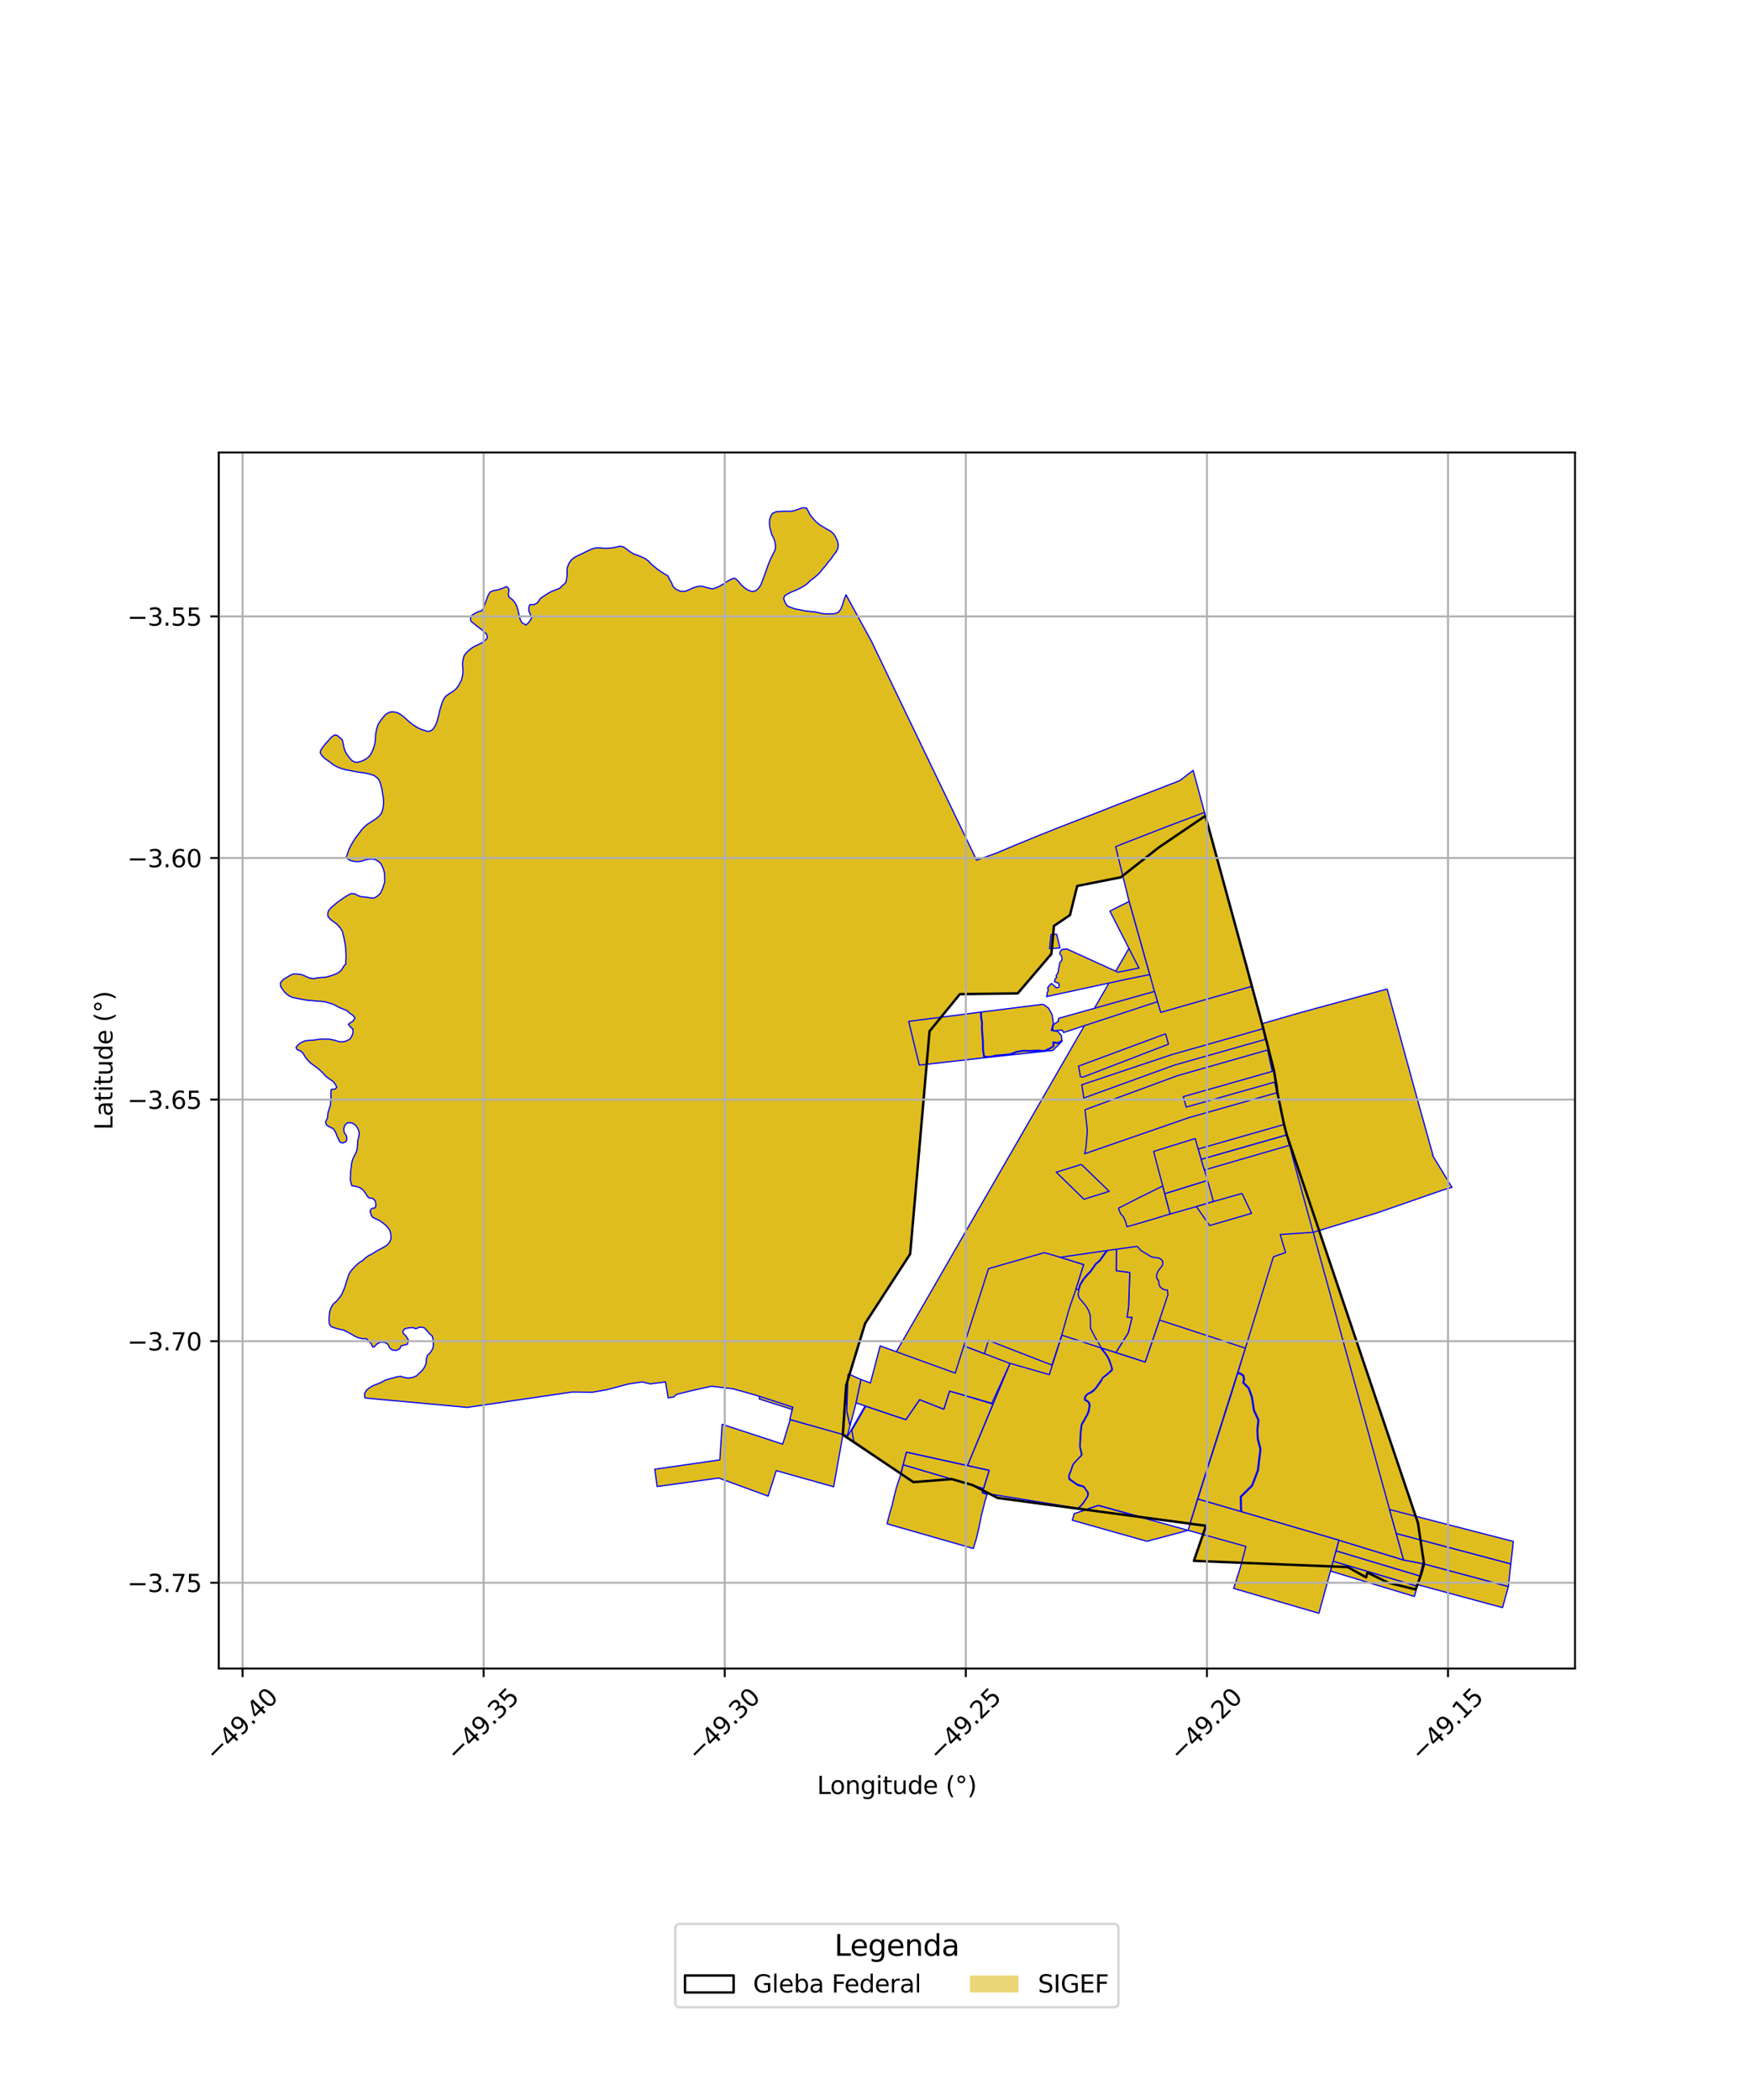 <?xml version="1.0" encoding="utf-8" standalone="no"?>
<!DOCTYPE svg PUBLIC "-//W3C//DTD SVG 1.1//EN"
  "http://www.w3.org/Graphics/SVG/1.1/DTD/svg11.dtd">
<svg xmlns:xlink="http://www.w3.org/1999/xlink" width="720pt" height="864pt" viewBox="0 0 720 864" xmlns="http://www.w3.org/2000/svg" version="1.1">
 <defs>
  <style type="text/css">*{stroke-linejoin: round; stroke-linecap: butt}</style>
 </defs>
 <g id="figure_1">
  <g id="patch_1">
   <path d="M 0 864 
L 720 864 
L 720 0 
L 0 0 
z
" style="fill: #ffffff"/>
  </g>
  <g id="axes_1">
   <g id="patch_2">
    <path d="M 90 686.487 
L 648 686.487 
L 648 186.153 
L 90 186.153 
z
" style="fill: #ffffff"/>
   </g>
   <g id="PatchCollection_1">
    <path d="M 495.94 335.646 
L 512.728 397.109 
L 519.772 423.198 
L 520.881 427.556 
L 521.969 431.885 
L 523.607 438.364 
L 524.169 440.61 
L 524.912 445.035 
L 525.242 446.882 
L 525.546 449.513 
L 528.29 462.613 
L 529.426 466.957 
L 583.396 626.628 
L 585.889 643.407 
L 584.693 647.731 
L 582.457 653.937 
L 571.145 651.171 
L 562.576 646.97 
L 562.067 648.968 
L 554.51 644.74 
L 491.197 642.173 
L 496.183 627.761 
L 410.405 616.292 
L 400.193 611.019 
L 391.573 608.549 
L 375.799 609.781 
L 348.378 591.541 
L 495.94 335.646 
" clip-path="url(#p545c17f1a3)" style="fill: #e0bd1f; stroke: #0000ff; stroke-width: 0.5"/>
    <path d="M 436.898 549.337 
L 452.817 554.527 
L 453.869 555.892 
L 454.559 556.722 
L 455.798 558.552 
L 456.482 560.176 
L 456.964 561.584 
L 457.313 562.487 
L 457.445 563.399 
L 456.458 564.505 
L 455.146 565.593 
L 453.647 566.783 
L 453.086 567.749 
L 451.883 569.448 
L 450.836 570.965 
L 449.842 571.951 
L 448.813 572.708 
L 447.582 573.374 
L 446.83 574 
L 446.267 574.939 
L 446.161 575.402 
L 446.311 576.06 
L 447.706 576.839 
L 448.18 578.244 
L 447.84 580.218 
L 447.556 581.186 
L 447.086 582.275 
L 446.508 583.161 
L 445.855 584.482 
L 445.184 585.49 
L 444.834 586.42 
L 444.661 587.885 
L 444.524 588.975 
L 444.462 590.873 
L 444.321 592.783 
L 444.239 595.125 
L 444.61 596.786 
L 444.951 598.479 
L 444.639 599.061 
L 443.855 599.853 
L 443.036 600.757 
L 441.73 602.098 
L 441.138 603.242 
L 440.635 604.879 
L 440.058 606.272 
L 439.708 607.074 
L 439.757 608.14 
L 439.936 608.676 
L 441.462 609.764 
L 442.951 610.827 
L 443.795 611.247 
L 444.719 611.427 
L 445.713 611.719 
L 446.181 612.208 
L 446.685 612.906 
L 447.402 613.791 
L 447.553 615.374 
L 446.793 616.577 
L 446.267 617.417 
L 445.56 618.464 
L 444.784 619.307 
L 443.57 620.525 
L 404.156 614.188 
L 407.007 604.954 
L 398.057 602.96 
L 415.578 560.928 
L 431.718 565.553 
L 436.898 549.337 
" clip-path="url(#p545c17f1a3)" style="fill: #e0bd1f; stroke: #0000ff; stroke-width: 0.5"/>
    <path d="M 390.675 572.322 
L 408.501 577.658 
L 398.057 602.96 
L 372.943 597.457 
L 371.598 602.642 
L 370.564 606.276 
L 351.26 592.981 
L 350.461 588.493 
L 356.184 578.577 
L 372.704 584.093 
L 378.355 575.853 
L 388.311 579.781 
L 390.675 572.322 
" clip-path="url(#p545c17f1a3)" style="fill: #e0bd1f; stroke: #0000ff; stroke-width: 0.5"/>
    <path d="M 317.497 547.807 
L 326.692 550.888 
L 331.758 551.244 
L 339.19 556.538 
L 340.675 561.643 
L 348.918 565.25 
L 348.394 580.541 
L 349.737 586.503 
L 348.759 590.162 
L 348.613 590.702 
L 346.815 590.207 
L 325.086 584.106 
L 325.961 579.885 
L 312.389 575.576 
L 312.513 573.203 
L 312.527 572.971 
L 313.563 549.049 
L 317.497 547.807 
" clip-path="url(#p545c17f1a3)" style="fill: #e0bd1f; stroke: #0000ff; stroke-width: 0.5"/>
    <path d="M 330.431 208.896 
L 331.833 209.047 
L 332.476 210.167 
L 333.252 211.752 
L 334.154 212.913 
L 335.236 214.152 
L 336.258 215.132 
L 337.516 216.109 
L 339.075 217.018 
L 340.34 217.769 
L 341.672 218.494 
L 343.048 219.723 
L 343.871 221.134 
L 344.601 222.739 
L 344.896 224.424 
L 344.685 225.677 
L 343.987 227.112 
L 342.898 228.466 
L 341.962 229.873 
L 340.695 231.357 
L 339.684 232.748 
L 338.525 234.04 
L 337.422 235.445 
L 336.166 236.695 
L 334.916 237.771 
L 333.514 238.742 
L 332.237 240.063 
L 330.789 241.108 
L 329.229 241.973 
L 327.586 242.791 
L 325.686 243.531 
L 324.263 244.229 
L 322.838 245.138 
L 322.414 246.336 
L 323.098 248.075 
L 323.928 249.35 
L 325.753 250.067 
L 327.544 250.623 
L 329.146 250.875 
L 330.874 251.269 
L 332.51 251.493 
L 334.231 251.679 
L 336.168 251.917 
L 337.918 252.375 
L 339.712 252.559 
L 341.463 252.593 
L 343.176 252.496 
L 344.908 251.973 
L 346.014 250.468 
L 346.736 248.578 
L 347.233 246.789 
L 348.069 244.714 
L 358.852 264.409 
L 358.947 264.7 
L 401.81 353.913 
L 410.136 350.915 
L 417.826 347.675 
L 426.712 344.03 
L 435.002 340.707 
L 443.708 337.323 
L 451.882 334.164 
L 460.311 330.835 
L 477.045 324.425 
L 485.462 321.13 
L 490.892 316.948 
L 495.94 335.646 
L 476.876 348.577 
L 461.098 360.958 
L 443.19 364.509 
L 440.216 376.491 
L 433.61 380.947 
L 432.576 392.455 
L 418.71 408.706 
L 394.89 409.026 
L 382.437 424.299 
L 374.47 515.907 
L 355.918 544.534 
L 348.149 569.911 
L 346.761 590.301 
L 324.914 584.052 
L 326.212 578.974 
L 317.558 576.123 
L 310.41 573.865 
L 301.722 571.416 
L 292.758 570.327 
L 284.22 572.232 
L 278.21 573.741 
L 277.266 574.751 
L 274.886 575.119 
L 274.841 574.712 
L 273.809 568.552 
L 267.573 569.375 
L 264.244 568.56 
L 258.706 569.384 
L 249.825 571.744 
L 243.697 572.812 
L 235.513 572.709 
L 192.725 578.974 
L 192.502 579.065 
L 150.2 575.182 
L 149.995 574.356 
L 149.977 573.414 
L 150.721 572.025 
L 151.908 571.054 
L 153.382 570.148 
L 155.021 569.522 
L 156.749 568.805 
L 158.246 567.96 
L 159.759 567.424 
L 161.523 566.958 
L 163.24 566.502 
L 164.773 566.251 
L 166.316 566.713 
L 168.043 566.989 
L 169.726 566.731 
L 171.313 566.126 
L 172.535 564.937 
L 173.709 563.848 
L 174.654 562.508 
L 175.294 560.978 
L 175.387 559.372 
L 175.821 557.718 
L 177.06 556.48 
L 178.05 554.875 
L 178.313 553.042 
L 178.215 551.364 
L 177.831 549.691 
L 176.503 548.521 
L 175.677 547.466 
L 174.464 546.224 
L 172.628 546.019 
L 171.128 546.676 
L 169.948 546.217 
L 168.225 546.304 
L 166.496 546.664 
L 165.733 547.754 
L 165.914 548.58 
L 167.071 549.725 
L 168.088 551.452 
L 167.607 553.077 
L 164.966 553.749 
L 164.512 554.871 
L 163.07 555.618 
L 161.343 555.427 
L 160.286 554.516 
L 159.501 552.978 
L 158.21 552.259 
L 156.537 552.224 
L 155.101 552.917 
L 154.155 553.991 
L 153.386 554.239 
L 152.684 552.792 
L 151.696 551.814 
L 150.749 550.759 
L 149.156 550.816 
L 147.519 550.434 
L 146.014 549.756 
L 144.315 548.778 
L 142.795 547.927 
L 141.341 547.226 
L 139.653 546.897 
L 137.913 546.413 
L 136.315 545.844 
L 135.509 544.754 
L 135.379 542.938 
L 135.444 541.592 
L 135.631 539.748 
L 136.177 538.047 
L 137.072 536.56 
L 138.397 535.395 
L 139.536 534.096 
L 140.603 532.55 
L 141.329 530.902 
L 142.022 529.063 
L 142.425 527.608 
L 142.998 525.942 
L 143.452 524.464 
L 144.379 522.94 
L 145.454 521.673 
L 146.556 520.548 
L 147.925 519.367 
L 149.246 518.638 
L 150.274 517.555 
L 151.664 516.614 
L 153.25 515.81 
L 154.522 514.954 
L 156.089 514.1 
L 157.566 513.312 
L 159.126 512.391 
L 160.226 511.147 
L 160.884 509.591 
L 160.807 507.897 
L 160.442 506.341 
L 159.805 505.39 
L 158.796 504.174 
L 157.602 503.215 
L 156.245 502.235 
L 154.814 501.553 
L 153.389 500.884 
L 152.775 500.009 
L 152.24 498.338 
L 152.815 497.259 
L 154.428 496.879 
L 154.67 495.785 
L 154.372 493.984 
L 153.227 493.002 
L 151.999 492.894 
L 151.185 492.252 
L 150.321 490.863 
L 149.28 489.483 
L 147.957 488.592 
L 146.321 488.093 
L 144.756 487.828 
L 144.453 486.782 
L 144.103 485.346 
L 144.184 483.842 
L 144.251 482.006 
L 144.491 480.347 
L 144.667 478.663 
L 145.141 476.89 
L 145.779 475.52 
L 146.557 474.076 
L 146.981 472.498 
L 147.102 470.938 
L 147.206 469.113 
L 147.659 467.521 
L 147.811 466.139 
L 147.332 464.522 
L 146.377 463.005 
L 144.905 462.024 
L 143.089 461.861 
L 141.866 462.937 
L 141.431 464.443 
L 141.606 465.918 
L 142.56 467.372 
L 142.733 468.557 
L 142.357 469.713 
L 140.947 470.286 
L 139.872 469.878 
L 139.189 468.549 
L 138.612 467.265 
L 137.998 465.692 
L 137.106 464.377 
L 135.692 463.698 
L 134.267 462.837 
L 133.967 461.46 
L 134.76 459.971 
L 134.912 457.971 
L 135.335 456.527 
L 135.907 454.777 
L 136.093 453.006 
L 136.193 451.453 
L 136.121 449.676 
L 136.286 448.208 
L 137.706 448.141 
L 138.554 447.417 
L 138.102 446.319 
L 136.992 444.902 
L 135.107 443.623 
L 133.91 442.666 
L 132.879 441.497 
L 131.72 440.376 
L 130.514 439.35 
L 128.949 438.234 
L 127.718 437.304 
L 126.531 436.087 
L 125.567 434.879 
L 124.636 433.262 
L 123.613 432.374 
L 122.308 431.874 
L 121.773 430.994 
L 122.507 429.999 
L 123.848 428.946 
L 125.315 428.309 
L 126.979 428.027 
L 128.505 427.971 
L 129.832 427.818 
L 131.395 427.556 
L 132.814 427.476 
L 134.181 427.557 
L 135.068 427.462 
L 137.526 427.932 
L 139.201 428.482 
L 140.803 428.683 
L 142.248 428.384 
L 143.849 427.597 
L 144.619 426.56 
L 145.236 425.047 
L 145.201 423.44 
L 144.317 422.608 
L 143.335 421.449 
L 143.839 420.982 
L 145.207 420.136 
L 146.08 418.836 
L 145.148 417.694 
L 143.855 416.834 
L 142.873 415.86 
L 141.378 415.231 
L 139.908 414.658 
L 138.388 413.876 
L 137.005 413.153 
L 135.464 412.691 
L 133.688 412.15 
L 131.882 411.976 
L 130.135 411.852 
L 128.397 411.677 
L 126.687 411.55 
L 125.138 411.309 
L 123.428 411.004 
L 121.809 410.681 
L 120.178 410.316 
L 118.728 409.603 
L 117.363 408.467 
L 116.25 407.078 
L 115.48 405.814 
L 115.364 404.589 
L 115.693 403.895 
L 116.702 402.878 
L 118.119 402.049 
L 119.651 401.106 
L 120.888 400.699 
L 122.667 400.765 
L 124.346 401.055 
L 125.82 401.725 
L 127.391 402.402 
L 129.073 402.666 
L 130.615 402.309 
L 132.343 402.167 
L 133.882 402.084 
L 135.417 401.679 
L 137.013 401.135 
L 138.406 400.659 
L 139.483 400.022 
L 140.576 399.007 
L 141.407 397.58 
L 142.348 396.446 
L 142.244 395.413 
L 142.409 393.927 
L 142.328 392.287 
L 142.238 390.713 
L 142.13 389.27 
L 141.85 387.548 
L 141.557 386.062 
L 141.237 384.731 
L 140.889 383.241 
L 140.07 381.894 
L 139.275 380.917 
L 138.378 380.067 
L 137.21 379.206 
L 135.885 378.182 
L 134.925 377.084 
L 134.854 375.737 
L 135.174 374.652 
L 136.285 373.333 
L 137.482 372.378 
L 138.664 371.355 
L 140.092 370.282 
L 141.513 369.33 
L 142.958 368.442 
L 144.415 367.665 
L 145.946 367.732 
L 147.208 368.417 
L 148.668 368.943 
L 150.35 369.073 
L 151.741 369.297 
L 153.143 369.5 
L 154.19 369.352 
L 155.481 368.526 
L 156.525 367.522 
L 157.336 365.78 
L 157.838 364.307 
L 158.282 362.891 
L 158.242 361.348 
L 158.236 359.594 
L 157.958 358.249 
L 157.574 357.059 
L 156.676 355.308 
L 155.726 354.411 
L 154.434 353.677 
L 153.193 353.446 
L 151.546 353.56 
L 150.133 353.838 
L 148.755 354.318 
L 147.251 354.513 
L 145.743 354.402 
L 144.414 354.124 
L 143.09 353.439 
L 142.492 352.683 
L 143.027 351.03 
L 143.674 349.248 
L 144.408 347.822 
L 145.17 346.452 
L 146.027 345.124 
L 146.87 343.929 
L 147.855 342.702 
L 148.829 341.335 
L 150.019 340.135 
L 151.292 339.026 
L 152.734 338.131 
L 154.211 337.162 
L 155.737 336.046 
L 156.793 334.858 
L 157.395 333.362 
L 157.696 331.7 
L 157.823 329.965 
L 157.704 328.196 
L 157.416 326.532 
L 157.13 324.665 
L 156.692 322.995 
L 156.226 321.427 
L 155.308 320.094 
L 153.918 319.073 
L 152.457 318.553 
L 150.902 318.199 
L 149.403 317.927 
L 147.896 317.768 
L 146.036 317.442 
L 144.279 317.047 
L 142.441 316.744 
L 140.746 316.289 
L 139.236 315.762 
L 137.995 315.151 
L 136.636 314.252 
L 135.239 313.167 
L 133.826 312.224 
L 132.501 310.993 
L 131.746 309.718 
L 131.936 308.703 
L 132.909 307.265 
L 133.994 305.931 
L 135.216 304.58 
L 136.179 303.433 
L 137.617 302.377 
L 138.747 302.579 
L 139.83 303.498 
L 140.811 304.371 
L 141.193 305.804 
L 141.458 307.291 
L 141.911 308.915 
L 142.597 310.15 
L 143.602 311.581 
L 144.811 312.913 
L 146.038 313.595 
L 147.335 313.566 
L 148.786 313.152 
L 150.366 312.416 
L 151.6 311.494 
L 152.583 310.256 
L 153.384 308.585 
L 153.888 307.219 
L 154.294 305.617 
L 154.452 304.118 
L 154.497 302.574 
L 154.804 300.701 
L 155.151 299.247 
L 155.652 297.894 
L 156.623 296.427 
L 157.703 295.031 
L 158.77 293.884 
L 160.17 293.052 
L 161.561 292.86 
L 163.333 293.151 
L 164.614 293.809 
L 166.146 294.956 
L 167.497 296.171 
L 168.548 297.114 
L 169.955 298.21 
L 171.467 299.185 
L 172.934 299.938 
L 174.315 300.429 
L 176.029 300.916 
L 177.198 300.697 
L 178.027 300.125 
L 179.076 298.603 
L 179.854 296.765 
L 180.189 295.365 
L 180.576 293.915 
L 180.955 292.207 
L 181.461 290.601 
L 181.918 289.046 
L 182.589 287.606 
L 183.281 286.557 
L 184.554 285.592 
L 185.861 284.793 
L 187.333 283.726 
L 188.438 282.425 
L 189.135 281.144 
L 189.858 279.871 
L 190.279 278.02 
L 190.463 276.552 
L 190.44 274.892 
L 190.263 273.28 
L 190.482 271.536 
L 190.919 269.849 
L 191.966 268.418 
L 193.295 267.273 
L 194.491 266.328 
L 195.948 265.608 
L 197.385 264.932 
L 198.798 264.155 
L 200.173 262.895 
L 200.565 262.23 
L 200.204 260.955 
L 199.161 259.96 
L 197.981 258.905 
L 196.502 257.805 
L 195.046 256.609 
L 193.728 255.593 
L 193.562 254.291 
L 194.107 253.188 
L 195.317 252.376 
L 196.708 251.726 
L 198.139 251.298 
L 199.053 250.112 
L 199.463 248.596 
L 200.155 246.809 
L 200.709 245.188 
L 201.529 243.769 
L 202.269 243.238 
L 203.6 242.867 
L 205.166 242.595 
L 206.801 242.01 
L 208.408 241.337 
L 209.278 242.14 
L 209.422 243.031 
L 209.133 244.385 
L 209.368 245.61 
L 210.683 246.569 
L 211.919 248.003 
L 212.635 249.457 
L 213.106 251.055 
L 213.514 252.816 
L 213.947 254.641 
L 214.76 256.233 
L 216.477 257.15 
L 217.608 255.991 
L 218.71 254.334 
L 218.127 252.627 
L 217.539 251.19 
L 217.625 249.564 
L 218.111 248.722 
L 219.614 248.785 
L 220.998 248.121 
L 222.029 246.734 
L 222.48 246.047 
L 224.098 245.069 
L 225.628 244.008 
L 227.224 243.221 
L 228.735 242.616 
L 230.273 242.025 
L 231.404 240.906 
L 232.788 239.727 
L 233.165 237.913 
L 233.339 236.485 
L 233.268 235.019 
L 233.442 233.371 
L 234.158 231.635 
L 235.214 230.198 
L 236.508 229.253 
L 237.935 228.508 
L 239.455 227.822 
L 240.797 227.14 
L 242.335 226.418 
L 243.768 225.772 
L 245.434 225.376 
L 247.069 225.423 
L 248.531 225.595 
L 249.945 225.574 
L 251.663 225.452 
L 253.514 225.089 
L 255.227 224.708 
L 256.583 225.058 
L 257.893 225.97 
L 259.099 226.916 
L 260.702 227.923 
L 262.285 228.452 
L 263.828 229.079 
L 265.373 229.773 
L 266.697 230.715 
L 267.805 231.937 
L 269.177 233.1 
L 270.421 234.147 
L 271.761 235.053 
L 273.102 235.96 
L 274.718 236.849 
L 275.392 238.247 
L 276.265 239.677 
L 276.841 241.248 
L 278.13 242.42 
L 279.867 243.268 
L 282.011 243.278 
L 283.393 242.695 
L 285.001 241.927 
L 286.611 241.386 
L 288.317 241.133 
L 289.894 241.477 
L 291.514 241.95 
L 293.261 242.286 
L 294.884 241.727 
L 296.462 240.951 
L 297.907 240.094 
L 299.128 239.251 
L 300.668 238.367 
L 301.973 237.894 
L 302.707 238.125 
L 303.964 239.376 
L 304.96 240.642 
L 306.309 241.8 
L 307.68 242.772 
L 309.45 243.386 
L 310.926 243.063 
L 311.95 242.2 
L 313.081 240.565 
L 313.639 239.042 
L 314.201 237.559 
L 314.737 236.049 
L 315.284 234.606 
L 315.954 232.652 
L 316.632 230.92 
L 317.297 229.465 
L 318.043 227.956 
L 318.836 226.468 
L 319.088 224.796 
L 318.855 223.03 
L 318.346 221.493 
L 317.57 220.01 
L 317.094 218.388 
L 316.738 217.041 
L 316.567 215.414 
L 316.646 213.904 
L 317.065 212.491 
L 317.757 211.281 
L 319.274 210.551 
L 321.044 210.422 
L 322.694 210.32 
L 324.098 210.362 
L 325.653 210.357 
L 327.413 209.909 
L 329.049 209.291 
L 330.431 208.896 
" clip-path="url(#p545c17f1a3)" style="fill: #e0bd1f; stroke: #0000ff; stroke-width: 0.5"/>
    <path d="M 348.918 565.25 
L 354.252 567.585 
L 352.225 577.189 
L 349.737 586.503 
L 348.394 580.541 
L 348.918 565.25 
" clip-path="url(#p545c17f1a3)" style="fill: #e0bd1f; stroke: #0000ff; stroke-width: 0.5"/>
    <path d="M 396.546 553.716 
L 415.528 560.963 
L 408.079 577.352 
L 390.675 572.322 
L 388.311 579.781 
L 378.355 575.853 
L 372.704 584.093 
L 352.225 577.189 
L 354.255 567.586 
L 358.119 568.995 
L 362.126 553.734 
L 393.014 564.941 
L 396.546 553.716 
" clip-path="url(#p545c17f1a3)" style="fill: #e0bd1f; stroke: #0000ff; stroke-width: 0.5"/>
    <path d="M 429.685 515.371 
L 436.225 517.275 
L 445.889 520.289 
L 442.487 530.973 
L 439.937 538.371 
L 436.796 549.398 
L 432.803 561.647 
L 406.694 551.504 
L 404.994 556.94 
L 396.546 553.716 
L 406.705 521.968 
L 429.685 515.371 
" clip-path="url(#p545c17f1a3)" style="fill: #e0bd1f; stroke: #0000ff; stroke-width: 0.5"/>
    <path d="M 325.086 584.106 
L 346.815 590.207 
L 342.992 611.698 
L 319.387 605.072 
L 316.01 615.544 
L 295.675 608.101 
L 270.353 611.605 
L 269.408 604.473 
L 296.159 600.637 
L 296.635 593.371 
L 297.118 586.012 
L 322.036 594.162 
L 325.086 584.106 
" clip-path="url(#p545c17f1a3)" style="fill: #e0bd1f; stroke: #0000ff; stroke-width: 0.5"/>
    <path d="M 403.429 416.416 
L 403.55 418.76 
L 403.895 420.823 
L 403.867 422.985 
L 403.992 425.229 
L 404.206 427.472 
L 404.276 429.638 
L 404.308 431.809 
L 404.713 434.604 
L 404.82 434.862 
L 407.031 434.968 
L 409.842 434.384 
L 412.887 434.194 
L 415.539 433.904 
L 418.406 432.876 
L 421.13 432.451 
L 423.801 432.507 
L 426.878 432.374 
L 429.638 432.545 
L 432.204 431.412 
L 433.616 430.464 
L 433.516 429.042 
L 435.247 429.289 
L 435.898 428.972 
L 436.998 428.355 
L 433.182 432.173 
L 404.394 435.263 
L 378.228 438.219 
L 376.752 432.172 
L 373.855 420.221 
L 403.429 416.416 
" clip-path="url(#p545c17f1a3)" style="fill: #e0bd1f; stroke: #0000ff; stroke-width: 0.5"/>
    <path d="M 479.572 425.333 
L 480.737 429.602 
L 445.647 443.123 
L 444.515 443.027 
L 444.443 442.6 
L 444.379 442.219 
L 444.331 441.935 
L 444.299 441.747 
L 444.204 441.181 
L 444.118 440.665 
L 444.02 440.081 
L 443.925 439.517 
L 443.775 438.626 
L 479.572 425.333 
" clip-path="url(#p545c17f1a3)" style="fill: #e0bd1f; stroke: #0000ff; stroke-width: 0.5"/>
    <path d="M 519.62 423.234 
L 520.579 427.633 
L 483.18 438.214 
L 445.864 451.766 
L 445.828 451.453 
L 445.623 449.625 
L 445.067 446.318 
L 482.007 433.928 
L 519.62 423.234 
" clip-path="url(#p545c17f1a3)" style="fill: #e0bd1f; stroke: #0000ff; stroke-width: 0.5"/>
    <path d="M 521.53 432.001 
L 523.447 440.802 
L 486.83 451.194 
L 488.032 455.496 
L 524.405 445.203 
L 525.358 449.575 
L 489.236 459.808 
L 446.215 474.697 
L 446.419 473.835 
L 446.787 472.264 
L 446.989 469.759 
L 447.11 468.254 
L 447.223 466.866 
L 447.364 465.113 
L 447.18 463.477 
L 446.977 461.67 
L 446.874 460.758 
L 446.748 459.63 
L 446.424 456.754 
L 446.616 456.513 
L 484.401 442.582 
L 521.53 432.001 
" clip-path="url(#p545c17f1a3)" style="fill: #e0bd1f; stroke: #0000ff; stroke-width: 0.5"/>
    <path d="M 528.213 462.664 
L 529.354 466.969 
L 494.201 477.004 
L 492.946 472.748 
L 528.213 462.664 
" clip-path="url(#p545c17f1a3)" style="fill: #e0bd1f; stroke: #0000ff; stroke-width: 0.5"/>
    <path d="M 429.163 413.183 
L 431.428 414.791 
L 432.896 417.557 
L 433.395 420.963 
L 432.556 423.914 
L 435.189 424.39 
L 436.703 426.08 
L 436.884 428.114 
L 435.774 428.734 
L 435.204 429.01 
L 433.226 428.728 
L 433.338 430.327 
L 432.075 431.175 
L 429.59 432.272 
L 426.881 432.104 
L 423.798 432.238 
L 421.111 432.181 
L 418.346 432.611 
L 415.48 433.639 
L 412.862 433.925 
L 409.825 434.172 
L 407.014 434.757 
L 405.004 434.605 
L 404.973 434.531 
L 404.576 431.788 
L 404.543 429.631 
L 404.474 427.455 
L 404.259 425.209 
L 404.135 422.98 
L 404.163 420.802 
L 403.817 418.731 
L 403.698 416.378 
L 429.163 413.183 
" clip-path="url(#p545c17f1a3)" style="fill: #e0bd1f; stroke: #0000ff; stroke-width: 0.5"/>
    <path d="M 464.578 370.866 
L 473.053 400.978 
L 464.088 402.772 
L 430.534 410.036 
L 430.844 409.535 
L 430.788 409.069 
L 430.814 408.749 
L 430.814 408.492 
L 431.252 407.576 
L 431.313 407.483 
L 431.308 407.366 
L 431.138 407.078 
L 431.119 406.294 
L 431.812 405.311 
L 432.262 405.105 
L 432.374 404.781 
L 432.714 404.655 
L 433.169 405.053 
L 433.417 405.398 
L 433.971 405.733 
L 434.429 406.363 
L 434.822 406.308 
L 435.003 406.346 
L 435.442 406.231 
L 435.742 405.908 
L 435.762 405.059 
L 435.52 404.483 
L 435.268 404.338 
L 435.018 404.386 
L 434.696 404.2 
L 434.583 404.083 
L 434.137 404.054 
L 433.846 403.857 
L 433.901 403.55 
L 434.136 402.848 
L 434.238 402.529 
L 434.714 402.221 
L 434.749 402.14 
L 434.729 402.065 
L 434.538 401.383 
L 434.788 400.983 
L 435.055 400.684 
L 435.284 400.144 
L 436.042 396.03 
L 436.856 395.101 
L 436.961 394.362 
L 436.649 393.129 
L 436.142 392.658 
L 436.056 392.094 
L 436.207 391.536 
L 436.911 390.674 
L 437.955 390.545 
L 438.919 390.427 
L 459.942 399.999 
L 468.604 398.29 
L 456.639 374.846 
L 464.383 370.978 
L 464.578 370.866 
" clip-path="url(#p545c17f1a3)" style="fill: #e0bd1f; stroke: #0000ff; stroke-width: 0.5"/>
    <path d="M 434.706 384.278 
L 435.985 389.448 
L 436.124 390.015 
L 434.431 390.131 
L 431.802 390.296 
L 432.446 384.549 
L 434.706 384.278 
" clip-path="url(#p545c17f1a3)" style="fill: #e0bd1f; stroke: #0000ff; stroke-width: 0.5"/>
    <path d="M 477.045 543.091 
L 512.392 554.675 
L 492.701 616.711 
L 489.641 626.853 
L 468.408 623.859 
L 451.875 619.339 
L 446.726 621.091 
L 443.778 620.598 
L 445.757 618.451 
L 447.379 615.904 
L 447.676 615.373 
L 447.759 614.206 
L 447.59 613.863 
L 446.548 612.486 
L 446.295 611.964 
L 445.81 611.507 
L 443.134 610.635 
L 440.164 608.477 
L 439.966 608.124 
L 439.846 607.153 
L 440.629 605.227 
L 441.021 603.944 
L 441.355 603.13 
L 441.783 602.188 
L 443.879 599.925 
L 444.128 599.63 
L 444.763 599.108 
L 445.137 598.407 
L 445.024 597.759 
L 444.38 595.142 
L 444.462 594.475 
L 444.534 592.85 
L 444.627 591.49 
L 444.701 590.116 
L 444.789 588.828 
L 445.084 586.359 
L 445.497 585.515 
L 446.139 584.549 
L 446.712 583.365 
L 447.431 582.166 
L 448.033 580.702 
L 448.434 578.201 
L 448.302 577.484 
L 448.097 576.986 
L 447.726 576.556 
L 446.838 575.969 
L 446.583 575.741 
L 446.415 575.407 
L 446.531 574.936 
L 447.166 573.949 
L 447.517 573.615 
L 449.138 572.873 
L 450.048 572.175 
L 451.264 570.781 
L 452.405 569.155 
L 453.014 568.375 
L 453.763 566.888 
L 455.805 565.362 
L 456.117 565.015 
L 457.154 564.189 
L 457.58 563.775 
L 457.651 563.228 
L 457.302 561.983 
L 457.05 561.198 
L 456.567 559.749 
L 455.919 558.359 
L 454.655 556.499 
L 453.445 554.999 
L 453.141 554.572 
L 471.157 560.357 
L 477.045 543.091 
" clip-path="url(#p545c17f1a3)" style="fill: #e0bd1f; stroke: #0000ff; stroke-width: 0.5"/>
    <path d="M 495.508 334.264 
L 495.893 335.678 
L 476.876 348.577 
L 461.945 360.294 
L 459.01 348.339 
L 462.12 347.09 
L 479.119 340.464 
L 495.508 334.264 
" clip-path="url(#p545c17f1a3)" style="fill: #e0bd1f; stroke: #0000ff; stroke-width: 0.5"/>
    <path d="M 478.403 487.956 
L 479.214 491.102 
L 481.432 499.477 
L 473.359 501.912 
L 463.684 504.725 
L 462.983 502.316 
L 462.22 500.613 
L 461.088 499.447 
L 460.274 497.414 
L 460.271 497.035 
L 468.321 492.923 
L 478.403 487.956 
" clip-path="url(#p545c17f1a3)" style="fill: #e0bd1f; stroke: #0000ff; stroke-width: 0.5"/>
    <path d="M 495.893 335.678 
L 497.703 342.314 
L 515.023 405.815 
L 477.558 416.519 
L 476.231 412.11 
L 474.968 407.908 
L 473.053 400.978 
L 464.286 369.829 
L 462.17 361.21 
L 461.945 360.294 
L 476.876 348.577 
L 495.893 335.678 
" clip-path="url(#p545c17f1a3)" style="fill: #e0bd1f; stroke: #0000ff; stroke-width: 0.5"/>
    <path d="M 496.78 485.657 
L 497.983 489.701 
L 499.209 494.354 
L 492.244 496.425 
L 481.432 499.477 
L 479.214 491.102 
L 496.78 485.657 
" clip-path="url(#p545c17f1a3)" style="fill: #e0bd1f; stroke: #0000ff; stroke-width: 0.5"/>
    <path d="M 510.999 491.016 
L 514.922 499.194 
L 497.688 504.231 
L 492.244 496.425 
L 499.209 494.354 
L 510.999 491.016 
" clip-path="url(#p545c17f1a3)" style="fill: #e0bd1f; stroke: #0000ff; stroke-width: 0.5"/>
    <path d="M 570.723 406.903 
L 582.064 448.393 
L 589.539 475.222 
L 589.374 475.349 
L 597.368 488.5 
L 593.682 489.59 
L 566.622 499.006 
L 540.28 507.016 
L 534.056 484.343 
L 529.426 466.957 
L 528.29 462.613 
L 525.546 449.513 
L 525.242 446.882 
L 524.912 445.035 
L 524.169 440.61 
L 523.607 438.364 
L 521.969 431.885 
L 520.881 427.556 
L 519.772 423.198 
L 519.27 421.182 
L 535.086 416.596 
L 535.325 416.526 
L 570.723 406.903 
" clip-path="url(#p545c17f1a3)" style="fill: #e0bd1f; stroke: #0000ff; stroke-width: 0.5"/>
    <path d="M 548.503 642.31 
L 583.096 652.601 
L 581.911 656.83 
L 547.426 646.4 
L 548.503 642.31 
" clip-path="url(#p545c17f1a3)" style="fill: #e0bd1f; stroke: #0000ff; stroke-width: 0.5"/>
    <path d="M 549.679 638.053 
L 584.178 648.398 
L 583.096 652.601 
L 548.503 642.31 
L 549.679 638.053 
" clip-path="url(#p545c17f1a3)" style="fill: #e0bd1f; stroke: #0000ff; stroke-width: 0.5"/>
    <path d="M 550.837 633.675 
L 577.489 641.834 
L 585.365 643.312 
L 584.178 648.398 
L 549.679 638.053 
L 550.837 633.675 
" clip-path="url(#p545c17f1a3)" style="fill: #e0bd1f; stroke: #0000ff; stroke-width: 0.5"/>
    <path d="M 467.929 512.775 
L 468.775 513.82 
L 469.452 514.519 
L 470.519 515.179 
L 471.943 515.999 
L 473.055 516.736 
L 473.798 517.075 
L 474.738 517.36 
L 475.794 517.427 
L 476.821 517.576 
L 477.657 518.102 
L 478.28 518.781 
L 478.42 519.784 
L 478.29 520.429 
L 478.088 520.872 
L 477.322 521.814 
L 476.455 522.995 
L 476.109 523.8 
L 475.926 524.518 
L 475.846 525.462 
L 476.013 526.107 
L 476.7 526.899 
L 476.794 527.979 
L 476.886 528.668 
L 477.437 529.592 
L 478.22 530.2 
L 479.259 530.711 
L 480.275 530.713 
L 480.534 532.644 
L 477.045 543.091 
L 471.157 560.357 
L 459.11 556.48 
L 464.221 548.283 
L 465.737 542.047 
L 463.686 541.927 
L 464.335 537.659 
L 464.826 523.577 
L 459.249 522.829 
L 459.316 513.966 
L 460.418 513.814 
L 463.84 513.345 
L 467.929 512.775 
" clip-path="url(#p545c17f1a3)" style="fill: #e0bd1f; stroke: #0000ff; stroke-width: 0.5"/>
    <path d="M 455.52 514.503 
L 454.448 515.637 
L 452.436 518.512 
L 450.729 519.974 
L 448.522 523.143 
L 447.45 524.173 
L 445.663 526.281 
L 444.252 528.603 
L 443.726 530.674 
L 442.709 530.285 
L 445.889 520.289 
L 436.225 517.275 
L 455.52 514.503 
" clip-path="url(#p545c17f1a3)" style="fill: #e0bd1f; stroke: #0000ff; stroke-width: 0.5"/>
    <path d="M 459.316 513.966 
L 459.249 522.829 
L 464.826 523.577 
L 464.335 537.659 
L 463.686 541.927 
L 465.737 542.047 
L 464.221 548.283 
L 459.11 556.48 
L 453.141 554.572 
L 450.594 550.259 
L 448.656 546.496 
L 448.583 541.29 
L 447.889 539.206 
L 446.734 537.278 
L 443.945 533.919 
L 443.556 532.478 
L 443.901 530.713 
L 444.466 528.735 
L 445.866 526.429 
L 447.631 524.347 
L 448.713 523.308 
L 450.915 520.145 
L 452.621 518.682 
L 454.652 515.782 
L 455.751 514.465 
L 459.316 513.966 
" clip-path="url(#p545c17f1a3)" style="fill: #e0bd1f; stroke: #0000ff; stroke-width: 0.5"/>
    <path d="M 444.927 479.081 
L 456.35 490.154 
L 445.945 493.387 
L 434.569 482.266 
L 444.927 479.081 
" clip-path="url(#p545c17f1a3)" style="fill: #e0bd1f; stroke: #0000ff; stroke-width: 0.5"/>
    <path d="M 540.282 507.017 
L 564.363 594.435 
L 571.703 621.064 
L 577.489 641.834 
L 550.837 633.675 
L 510.894 622.019 
L 510.818 621.524 
L 510.67 615.877 
L 515.305 611.299 
L 517.698 605.053 
L 518.777 596.183 
L 517.686 592.053 
L 517.502 588.33 
L 517.941 584.235 
L 516.083 580.183 
L 515.237 574.709 
L 513.942 571.095 
L 511.697 568.779 
L 512.015 567.517 
L 511.735 565.914 
L 510.325 564.949 
L 509.285 564.821 
L 512.399 554.673 
L 523.918 517.069 
L 528.92 515.327 
L 526.721 507.928 
L 540.282 507.017 
" clip-path="url(#p545c17f1a3)" style="fill: #e0bd1f; stroke: #0000ff; stroke-width: 0.5"/>
    <path d="M 509.206 565.08 
L 510.183 565.287 
L 511.409 566.126 
L 511.65 567.503 
L 511.301 568.887 
L 513.633 571.291 
L 514.89 574.799 
L 515.737 580.288 
L 517.575 584.296 
L 517.144 588.319 
L 517.331 592.109 
L 518.415 596.208 
L 517.349 604.965 
L 514.999 611.097 
L 510.309 615.729 
L 510.462 621.59 
L 510.579 621.927 
L 492.819 616.747 
L 495.826 607.273 
L 507.017 572.216 
L 509.206 565.08 
" clip-path="url(#p545c17f1a3)" style="fill: #e0bd1f; stroke: #0000ff; stroke-width: 0.5"/>
    <path d="M 474.968 407.908 
L 476.231 412.11 
L 437.612 424.81 
L 437.29 424.352 
L 437.185 424.006 
L 436.751 423.752 
L 436.451 423.904 
L 436.113 423.808 
L 435.923 423.899 
L 435.517 423.862 
L 434.591 424.043 
L 433.665 424.076 
L 433.123 423.649 
L 433.093 422.747 
L 433.339 422.55 
L 433.069 422.21 
L 433.56 421.567 
L 434.216 420.921 
L 434.453 420.967 
L 434.828 420.535 
L 435.484 420.199 
L 435.353 419.575 
L 435.58 419.266 
L 435.615 418.947 
L 474.968 407.908 
" clip-path="url(#p545c17f1a3)" style="fill: #e0bd1f; stroke: #0000ff; stroke-width: 0.5"/>
    <path d="M 491.765 468.403 
L 492.946 472.748 
L 494.201 477.004 
L 495.524 481.369 
L 496.78 485.657 
L 479.214 491.102 
L 478.403 487.956 
L 476.347 480.309 
L 474.649 473.732 
L 491.765 468.403 
" clip-path="url(#p545c17f1a3)" style="fill: #e0bd1f; stroke: #0000ff; stroke-width: 0.5"/>
    <path d="M 529.354 466.969 
L 530.479 471.224 
L 495.524 481.369 
L 494.201 477.004 
L 529.354 466.969 
" clip-path="url(#p545c17f1a3)" style="fill: #e0bd1f; stroke: #0000ff; stroke-width: 0.5"/>
    <path d="M 585.677 643.373 
L 620.58 652.735 
L 618.179 661.417 
L 583.491 652.04 
L 585.677 643.373 
" clip-path="url(#p545c17f1a3)" style="fill: #e0bd1f; stroke: #0000ff; stroke-width: 0.5"/>
    <path d="M 574.446 630.91 
L 621.59 643.418 
L 620.58 652.735 
L 585.677 643.373 
L 585.365 643.312 
L 577.489 641.834 
L 576.512 638.324 
L 574.446 630.91 
" clip-path="url(#p545c17f1a3)" style="fill: #e0bd1f; stroke: #0000ff; stroke-width: 0.5"/>
    <path d="M 571.703 621.064 
L 622.636 634.2 
L 621.59 643.418 
L 574.446 630.91 
L 571.703 621.064 
" clip-path="url(#p545c17f1a3)" style="fill: #e0bd1f; stroke: #0000ff; stroke-width: 0.5"/>
    <path d="M 371.598 602.642 
L 391.57 608.545 
L 404.632 612.388 
L 404.096 614.192 
L 406.101 614.865 
L 405.29 617.502 
L 403.836 623.146 
L 402.786 628.407 
L 401.726 632.939 
L 400.413 637.1 
L 364.976 626.939 
L 365.578 624.481 
L 366.303 621.766 
L 367.123 619.112 
L 367.203 618.539 
L 367.702 616.511 
L 367.806 615.935 
L 368.337 613.851 
L 368.802 612.078 
L 369.016 611.496 
L 369.568 609.699 
L 370.284 607.641 
L 370.962 605.492 
L 371.598 602.642 
" clip-path="url(#p545c17f1a3)" style="fill: #e0bd1f; stroke: #0000ff; stroke-width: 0.5"/>
    <path d="M 372.945 597.508 
L 406.957 604.994 
L 404.632 612.388 
L 371.598 602.642 
L 372.945 597.508 
" clip-path="url(#p545c17f1a3)" style="fill: #e0bd1f; stroke: #0000ff; stroke-width: 0.5"/>
    <path d="M 451.886 619.419 
L 488.801 629.625 
L 471.87 634.131 
L 441.176 625.471 
L 441.984 622.746 
L 451.886 619.419 
" clip-path="url(#p545c17f1a3)" style="fill: #e0bd1f; stroke: #0000ff; stroke-width: 0.5"/>
    <path d="M 492.819 616.747 
L 550.837 633.675 
L 542.653 663.744 
L 507.562 653.512 
L 510.318 644.915 
L 512.606 636.262 
L 488.801 629.625 
L 492.819 616.747 
" clip-path="url(#p545c17f1a3)" style="fill: #e0bd1f; stroke: #0000ff; stroke-width: 0.5"/>
   </g>
   <g id="PatchCollection_2">
    <path d="M 495.94 335.646 
L 512.728 397.109 
L 519.772 423.198 
L 520.881 427.556 
L 521.969 431.885 
L 523.607 438.364 
L 524.169 440.61 
L 524.912 445.035 
L 525.242 446.882 
L 525.546 449.513 
L 528.29 462.613 
L 529.426 466.957 
L 583.396 626.628 
L 585.889 643.407 
L 584.693 647.731 
L 582.457 653.937 
L 571.145 651.171 
L 562.576 646.97 
L 562.067 648.968 
L 554.51 644.74 
L 491.197 642.173 
L 496.183 627.761 
L 410.405 616.292 
L 400.193 611.019 
L 391.573 608.549 
L 375.799 609.781 
L 346.761 590.301 
L 348.149 569.911 
L 355.918 544.534 
L 374.47 515.907 
L 382.437 424.299 
L 394.89 409.026 
L 418.71 408.706 
L 432.576 392.455 
L 433.61 380.947 
L 440.216 376.491 
L 443.19 364.509 
L 461.098 360.958 
L 476.876 348.577 
L 495.94 335.646 
" clip-path="url(#p545c17f1a3)" style="fill: none; stroke: #000000"/>
   </g>
   <g id="matplotlib.axis_1">
    <g id="xtick_1">
     <g id="line2d_1">
      <path d="M 99.796 686.487 
L 99.796 186.153 
" clip-path="url(#p545c17f1a3)" style="fill: none; stroke: #b0b0b0; stroke-width: 0.8; stroke-linecap: square"/>
     </g>
     <g id="line2d_2">
      <defs>
       <path id="m93690e3490" d="M 0 0 
L 0 3.5 
" style="stroke: #000000; stroke-width: 0.8"/>
      </defs>
      <g>
       <use xlink:href="#m93690e3490" x="99.796" y="686.487" style="stroke: #000000; stroke-width: 0.8"/>
      </g>
     </g>
     <g id="text_1">
      <!-- −49.40 -->
      <g transform="translate(88.663 725.028) rotate(-45) scale(0.1 -0.1)">
       <defs>
        <path id="DejaVuSans-2212" d="M 678 2272 
L 4684 2272 
L 4684 1741 
L 678 1741 
L 678 2272 
z
" transform="scale(0.016)"/>
        <path id="DejaVuSans-34" d="M 2419 4116 
L 825 1625 
L 2419 1625 
L 2419 4116 
z
M 2253 4666 
L 3047 4666 
L 3047 1625 
L 3713 1625 
L 3713 1100 
L 3047 1100 
L 3047 0 
L 2419 0 
L 2419 1100 
L 313 1100 
L 313 1709 
L 2253 4666 
z
" transform="scale(0.016)"/>
        <path id="DejaVuSans-39" d="M 703 97 
L 703 672 
Q 941 559 1184 500 
Q 1428 441 1663 441 
Q 2288 441 2617 861 
Q 2947 1281 2994 2138 
Q 2813 1869 2534 1725 
Q 2256 1581 1919 1581 
Q 1219 1581 811 2004 
Q 403 2428 403 3163 
Q 403 3881 828 4315 
Q 1253 4750 1959 4750 
Q 2769 4750 3195 4129 
Q 3622 3509 3622 2328 
Q 3622 1225 3098 567 
Q 2575 -91 1691 -91 
Q 1453 -91 1209 -44 
Q 966 3 703 97 
z
M 1959 2075 
Q 2384 2075 2632 2365 
Q 2881 2656 2881 3163 
Q 2881 3666 2632 3958 
Q 2384 4250 1959 4250 
Q 1534 4250 1286 3958 
Q 1038 3666 1038 3163 
Q 1038 2656 1286 2365 
Q 1534 2075 1959 2075 
z
" transform="scale(0.016)"/>
        <path id="DejaVuSans-2e" d="M 684 794 
L 1344 794 
L 1344 0 
L 684 0 
L 684 794 
z
" transform="scale(0.016)"/>
        <path id="DejaVuSans-30" d="M 2034 4250 
Q 1547 4250 1301 3770 
Q 1056 3291 1056 2328 
Q 1056 1369 1301 889 
Q 1547 409 2034 409 
Q 2525 409 2770 889 
Q 3016 1369 3016 2328 
Q 3016 3291 2770 3770 
Q 2525 4250 2034 4250 
z
M 2034 4750 
Q 2819 4750 3233 4129 
Q 3647 3509 3647 2328 
Q 3647 1150 3233 529 
Q 2819 -91 2034 -91 
Q 1250 -91 836 529 
Q 422 1150 422 2328 
Q 422 3509 836 4129 
Q 1250 4750 2034 4750 
z
" transform="scale(0.016)"/>
       </defs>
       <use xlink:href="#DejaVuSans-2212"/>
       <use xlink:href="#DejaVuSans-34" transform="translate(83.789 0)"/>
       <use xlink:href="#DejaVuSans-39" transform="translate(147.412 0)"/>
       <use xlink:href="#DejaVuSans-2e" transform="translate(211.035 0)"/>
       <use xlink:href="#DejaVuSans-34" transform="translate(242.822 0)"/>
       <use xlink:href="#DejaVuSans-30" transform="translate(306.445 0)"/>
      </g>
     </g>
    </g>
    <g id="xtick_2">
     <g id="line2d_3">
      <path d="M 198.987 686.487 
L 198.987 186.153 
" clip-path="url(#p545c17f1a3)" style="fill: none; stroke: #b0b0b0; stroke-width: 0.8; stroke-linecap: square"/>
     </g>
     <g id="line2d_4">
      <g>
       <use xlink:href="#m93690e3490" x="198.987" y="686.487" style="stroke: #000000; stroke-width: 0.8"/>
      </g>
     </g>
     <g id="text_2">
      <!-- −49.35 -->
      <g transform="translate(187.854 725.028) rotate(-45) scale(0.1 -0.1)">
       <defs>
        <path id="DejaVuSans-33" d="M 2597 2516 
Q 3050 2419 3304 2112 
Q 3559 1806 3559 1356 
Q 3559 666 3084 287 
Q 2609 -91 1734 -91 
Q 1441 -91 1130 -33 
Q 819 25 488 141 
L 488 750 
Q 750 597 1062 519 
Q 1375 441 1716 441 
Q 2309 441 2620 675 
Q 2931 909 2931 1356 
Q 2931 1769 2642 2001 
Q 2353 2234 1838 2234 
L 1294 2234 
L 1294 2753 
L 1863 2753 
Q 2328 2753 2575 2939 
Q 2822 3125 2822 3475 
Q 2822 3834 2567 4026 
Q 2313 4219 1838 4219 
Q 1578 4219 1281 4162 
Q 984 4106 628 3988 
L 628 4550 
Q 988 4650 1302 4700 
Q 1616 4750 1894 4750 
Q 2613 4750 3031 4423 
Q 3450 4097 3450 3541 
Q 3450 3153 3228 2886 
Q 3006 2619 2597 2516 
z
" transform="scale(0.016)"/>
        <path id="DejaVuSans-35" d="M 691 4666 
L 3169 4666 
L 3169 4134 
L 1269 4134 
L 1269 2991 
Q 1406 3038 1543 3061 
Q 1681 3084 1819 3084 
Q 2600 3084 3056 2656 
Q 3513 2228 3513 1497 
Q 3513 744 3044 326 
Q 2575 -91 1722 -91 
Q 1428 -91 1123 -41 
Q 819 9 494 109 
L 494 744 
Q 775 591 1075 516 
Q 1375 441 1709 441 
Q 2250 441 2565 725 
Q 2881 1009 2881 1497 
Q 2881 1984 2565 2268 
Q 2250 2553 1709 2553 
Q 1456 2553 1204 2497 
Q 953 2441 691 2322 
L 691 4666 
z
" transform="scale(0.016)"/>
       </defs>
       <use xlink:href="#DejaVuSans-2212"/>
       <use xlink:href="#DejaVuSans-34" transform="translate(83.789 0)"/>
       <use xlink:href="#DejaVuSans-39" transform="translate(147.412 0)"/>
       <use xlink:href="#DejaVuSans-2e" transform="translate(211.035 0)"/>
       <use xlink:href="#DejaVuSans-33" transform="translate(242.822 0)"/>
       <use xlink:href="#DejaVuSans-35" transform="translate(306.445 0)"/>
      </g>
     </g>
    </g>
    <g id="xtick_3">
     <g id="line2d_5">
      <path d="M 298.178 686.487 
L 298.178 186.153 
" clip-path="url(#p545c17f1a3)" style="fill: none; stroke: #b0b0b0; stroke-width: 0.8; stroke-linecap: square"/>
     </g>
     <g id="line2d_6">
      <g>
       <use xlink:href="#m93690e3490" x="298.178" y="686.487" style="stroke: #000000; stroke-width: 0.8"/>
      </g>
     </g>
     <g id="text_3">
      <!-- −49.30 -->
      <g transform="translate(287.045 725.028) rotate(-45) scale(0.1 -0.1)">
       <use xlink:href="#DejaVuSans-2212"/>
       <use xlink:href="#DejaVuSans-34" transform="translate(83.789 0)"/>
       <use xlink:href="#DejaVuSans-39" transform="translate(147.412 0)"/>
       <use xlink:href="#DejaVuSans-2e" transform="translate(211.035 0)"/>
       <use xlink:href="#DejaVuSans-33" transform="translate(242.822 0)"/>
       <use xlink:href="#DejaVuSans-30" transform="translate(306.445 0)"/>
      </g>
     </g>
    </g>
    <g id="xtick_4">
     <g id="line2d_7">
      <path d="M 397.369 686.487 
L 397.369 186.153 
" clip-path="url(#p545c17f1a3)" style="fill: none; stroke: #b0b0b0; stroke-width: 0.8; stroke-linecap: square"/>
     </g>
     <g id="line2d_8">
      <g>
       <use xlink:href="#m93690e3490" x="397.369" y="686.487" style="stroke: #000000; stroke-width: 0.8"/>
      </g>
     </g>
     <g id="text_4">
      <!-- −49.25 -->
      <g transform="translate(386.236 725.028) rotate(-45) scale(0.1 -0.1)">
       <defs>
        <path id="DejaVuSans-32" d="M 1228 531 
L 3431 531 
L 3431 0 
L 469 0 
L 469 531 
Q 828 903 1448 1529 
Q 2069 2156 2228 2338 
Q 2531 2678 2651 2914 
Q 2772 3150 2772 3378 
Q 2772 3750 2511 3984 
Q 2250 4219 1831 4219 
Q 1534 4219 1204 4116 
Q 875 4013 500 3803 
L 500 4441 
Q 881 4594 1212 4672 
Q 1544 4750 1819 4750 
Q 2544 4750 2975 4387 
Q 3406 4025 3406 3419 
Q 3406 3131 3298 2873 
Q 3191 2616 2906 2266 
Q 2828 2175 2409 1742 
Q 1991 1309 1228 531 
z
" transform="scale(0.016)"/>
       </defs>
       <use xlink:href="#DejaVuSans-2212"/>
       <use xlink:href="#DejaVuSans-34" transform="translate(83.789 0)"/>
       <use xlink:href="#DejaVuSans-39" transform="translate(147.412 0)"/>
       <use xlink:href="#DejaVuSans-2e" transform="translate(211.035 0)"/>
       <use xlink:href="#DejaVuSans-32" transform="translate(242.822 0)"/>
       <use xlink:href="#DejaVuSans-35" transform="translate(306.445 0)"/>
      </g>
     </g>
    </g>
    <g id="xtick_5">
     <g id="line2d_9">
      <path d="M 496.56 686.487 
L 496.56 186.153 
" clip-path="url(#p545c17f1a3)" style="fill: none; stroke: #b0b0b0; stroke-width: 0.8; stroke-linecap: square"/>
     </g>
     <g id="line2d_10">
      <g>
       <use xlink:href="#m93690e3490" x="496.56" y="686.487" style="stroke: #000000; stroke-width: 0.8"/>
      </g>
     </g>
     <g id="text_5">
      <!-- −49.20 -->
      <g transform="translate(485.427 725.028) rotate(-45) scale(0.1 -0.1)">
       <use xlink:href="#DejaVuSans-2212"/>
       <use xlink:href="#DejaVuSans-34" transform="translate(83.789 0)"/>
       <use xlink:href="#DejaVuSans-39" transform="translate(147.412 0)"/>
       <use xlink:href="#DejaVuSans-2e" transform="translate(211.035 0)"/>
       <use xlink:href="#DejaVuSans-32" transform="translate(242.822 0)"/>
       <use xlink:href="#DejaVuSans-30" transform="translate(306.445 0)"/>
      </g>
     </g>
    </g>
    <g id="xtick_6">
     <g id="line2d_11">
      <path d="M 595.751 686.487 
L 595.751 186.153 
" clip-path="url(#p545c17f1a3)" style="fill: none; stroke: #b0b0b0; stroke-width: 0.8; stroke-linecap: square"/>
     </g>
     <g id="line2d_12">
      <g>
       <use xlink:href="#m93690e3490" x="595.751" y="686.487" style="stroke: #000000; stroke-width: 0.8"/>
      </g>
     </g>
     <g id="text_6">
      <!-- −49.15 -->
      <g transform="translate(584.618 725.028) rotate(-45) scale(0.1 -0.1)">
       <defs>
        <path id="DejaVuSans-31" d="M 794 531 
L 1825 531 
L 1825 4091 
L 703 3866 
L 703 4441 
L 1819 4666 
L 2450 4666 
L 2450 531 
L 3481 531 
L 3481 0 
L 794 0 
L 794 531 
z
" transform="scale(0.016)"/>
       </defs>
       <use xlink:href="#DejaVuSans-2212"/>
       <use xlink:href="#DejaVuSans-34" transform="translate(83.789 0)"/>
       <use xlink:href="#DejaVuSans-39" transform="translate(147.412 0)"/>
       <use xlink:href="#DejaVuSans-2e" transform="translate(211.035 0)"/>
       <use xlink:href="#DejaVuSans-31" transform="translate(242.822 0)"/>
       <use xlink:href="#DejaVuSans-35" transform="translate(306.445 0)"/>
      </g>
     </g>
    </g>
    <g id="text_7">
     <!-- Longitude (°) -->
     <g transform="translate(336.14 738.097) scale(0.1 -0.1)">
      <defs>
       <path id="DejaVuSans-4c" d="M 628 4666 
L 1259 4666 
L 1259 531 
L 3531 531 
L 3531 0 
L 628 0 
L 628 4666 
z
" transform="scale(0.016)"/>
       <path id="DejaVuSans-6f" d="M 1959 3097 
Q 1497 3097 1228 2736 
Q 959 2375 959 1747 
Q 959 1119 1226 758 
Q 1494 397 1959 397 
Q 2419 397 2687 759 
Q 2956 1122 2956 1747 
Q 2956 2369 2687 2733 
Q 2419 3097 1959 3097 
z
M 1959 3584 
Q 2709 3584 3137 3096 
Q 3566 2609 3566 1747 
Q 3566 888 3137 398 
Q 2709 -91 1959 -91 
Q 1206 -91 779 398 
Q 353 888 353 1747 
Q 353 2609 779 3096 
Q 1206 3584 1959 3584 
z
" transform="scale(0.016)"/>
       <path id="DejaVuSans-6e" d="M 3513 2113 
L 3513 0 
L 2938 0 
L 2938 2094 
Q 2938 2591 2744 2837 
Q 2550 3084 2163 3084 
Q 1697 3084 1428 2787 
Q 1159 2491 1159 1978 
L 1159 0 
L 581 0 
L 581 3500 
L 1159 3500 
L 1159 2956 
Q 1366 3272 1645 3428 
Q 1925 3584 2291 3584 
Q 2894 3584 3203 3211 
Q 3513 2838 3513 2113 
z
" transform="scale(0.016)"/>
       <path id="DejaVuSans-67" d="M 2906 1791 
Q 2906 2416 2648 2759 
Q 2391 3103 1925 3103 
Q 1463 3103 1205 2759 
Q 947 2416 947 1791 
Q 947 1169 1205 825 
Q 1463 481 1925 481 
Q 2391 481 2648 825 
Q 2906 1169 2906 1791 
z
M 3481 434 
Q 3481 -459 3084 -895 
Q 2688 -1331 1869 -1331 
Q 1566 -1331 1297 -1286 
Q 1028 -1241 775 -1147 
L 775 -588 
Q 1028 -725 1275 -790 
Q 1522 -856 1778 -856 
Q 2344 -856 2625 -561 
Q 2906 -266 2906 331 
L 2906 616 
Q 2728 306 2450 153 
Q 2172 0 1784 0 
Q 1141 0 747 490 
Q 353 981 353 1791 
Q 353 2603 747 3093 
Q 1141 3584 1784 3584 
Q 2172 3584 2450 3431 
Q 2728 3278 2906 2969 
L 2906 3500 
L 3481 3500 
L 3481 434 
z
" transform="scale(0.016)"/>
       <path id="DejaVuSans-69" d="M 603 3500 
L 1178 3500 
L 1178 0 
L 603 0 
L 603 3500 
z
M 603 4863 
L 1178 4863 
L 1178 4134 
L 603 4134 
L 603 4863 
z
" transform="scale(0.016)"/>
       <path id="DejaVuSans-74" d="M 1172 4494 
L 1172 3500 
L 2356 3500 
L 2356 3053 
L 1172 3053 
L 1172 1153 
Q 1172 725 1289 603 
Q 1406 481 1766 481 
L 2356 481 
L 2356 0 
L 1766 0 
Q 1100 0 847 248 
Q 594 497 594 1153 
L 594 3053 
L 172 3053 
L 172 3500 
L 594 3500 
L 594 4494 
L 1172 4494 
z
" transform="scale(0.016)"/>
       <path id="DejaVuSans-75" d="M 544 1381 
L 544 3500 
L 1119 3500 
L 1119 1403 
Q 1119 906 1312 657 
Q 1506 409 1894 409 
Q 2359 409 2629 706 
Q 2900 1003 2900 1516 
L 2900 3500 
L 3475 3500 
L 3475 0 
L 2900 0 
L 2900 538 
Q 2691 219 2414 64 
Q 2138 -91 1772 -91 
Q 1169 -91 856 284 
Q 544 659 544 1381 
z
M 1991 3584 
L 1991 3584 
z
" transform="scale(0.016)"/>
       <path id="DejaVuSans-64" d="M 2906 2969 
L 2906 4863 
L 3481 4863 
L 3481 0 
L 2906 0 
L 2906 525 
Q 2725 213 2448 61 
Q 2172 -91 1784 -91 
Q 1150 -91 751 415 
Q 353 922 353 1747 
Q 353 2572 751 3078 
Q 1150 3584 1784 3584 
Q 2172 3584 2448 3432 
Q 2725 3281 2906 2969 
z
M 947 1747 
Q 947 1113 1208 752 
Q 1469 391 1925 391 
Q 2381 391 2643 752 
Q 2906 1113 2906 1747 
Q 2906 2381 2643 2742 
Q 2381 3103 1925 3103 
Q 1469 3103 1208 2742 
Q 947 2381 947 1747 
z
" transform="scale(0.016)"/>
       <path id="DejaVuSans-65" d="M 3597 1894 
L 3597 1613 
L 953 1613 
Q 991 1019 1311 708 
Q 1631 397 2203 397 
Q 2534 397 2845 478 
Q 3156 559 3463 722 
L 3463 178 
Q 3153 47 2828 -22 
Q 2503 -91 2169 -91 
Q 1331 -91 842 396 
Q 353 884 353 1716 
Q 353 2575 817 3079 
Q 1281 3584 2069 3584 
Q 2775 3584 3186 3129 
Q 3597 2675 3597 1894 
z
M 3022 2063 
Q 3016 2534 2758 2815 
Q 2500 3097 2075 3097 
Q 1594 3097 1305 2825 
Q 1016 2553 972 2059 
L 3022 2063 
z
" transform="scale(0.016)"/>
       <path id="DejaVuSans-20" transform="scale(0.016)"/>
       <path id="DejaVuSans-28" d="M 1984 4856 
Q 1566 4138 1362 3434 
Q 1159 2731 1159 2009 
Q 1159 1288 1364 580 
Q 1569 -128 1984 -844 
L 1484 -844 
Q 1016 -109 783 600 
Q 550 1309 550 2009 
Q 550 2706 781 3412 
Q 1013 4119 1484 4856 
L 1984 4856 
z
" transform="scale(0.016)"/>
       <path id="DejaVuSans-b0" d="M 1600 4347 
Q 1350 4347 1178 4173 
Q 1006 4000 1006 3750 
Q 1006 3503 1178 3333 
Q 1350 3163 1600 3163 
Q 1850 3163 2022 3333 
Q 2194 3503 2194 3750 
Q 2194 3997 2020 4172 
Q 1847 4347 1600 4347 
z
M 1600 4750 
Q 1800 4750 1984 4673 
Q 2169 4597 2303 4453 
Q 2447 4313 2519 4134 
Q 2591 3956 2591 3750 
Q 2591 3338 2302 3052 
Q 2013 2766 1594 2766 
Q 1172 2766 890 3047 
Q 609 3328 609 3750 
Q 609 4169 896 4459 
Q 1184 4750 1600 4750 
z
" transform="scale(0.016)"/>
       <path id="DejaVuSans-29" d="M 513 4856 
L 1013 4856 
Q 1481 4119 1714 3412 
Q 1947 2706 1947 2009 
Q 1947 1309 1714 600 
Q 1481 -109 1013 -844 
L 513 -844 
Q 928 -128 1133 580 
Q 1338 1288 1338 2009 
Q 1338 2731 1133 3434 
Q 928 4138 513 4856 
z
" transform="scale(0.016)"/>
      </defs>
      <use xlink:href="#DejaVuSans-4c"/>
      <use xlink:href="#DejaVuSans-6f" transform="translate(53.963 0)"/>
      <use xlink:href="#DejaVuSans-6e" transform="translate(115.145 0)"/>
      <use xlink:href="#DejaVuSans-67" transform="translate(178.523 0)"/>
      <use xlink:href="#DejaVuSans-69" transform="translate(242 0)"/>
      <use xlink:href="#DejaVuSans-74" transform="translate(269.783 0)"/>
      <use xlink:href="#DejaVuSans-75" transform="translate(308.992 0)"/>
      <use xlink:href="#DejaVuSans-64" transform="translate(372.371 0)"/>
      <use xlink:href="#DejaVuSans-65" transform="translate(435.848 0)"/>
      <use xlink:href="#DejaVuSans-20" transform="translate(497.371 0)"/>
      <use xlink:href="#DejaVuSans-28" transform="translate(529.158 0)"/>
      <use xlink:href="#DejaVuSans-b0" transform="translate(568.172 0)"/>
      <use xlink:href="#DejaVuSans-29" transform="translate(618.172 0)"/>
     </g>
    </g>
   </g>
   <g id="matplotlib.axis_2">
    <g id="ytick_1">
     <g id="line2d_13">
      <path d="M 90 651.197 
L 648 651.197 
" clip-path="url(#p545c17f1a3)" style="fill: none; stroke: #b0b0b0; stroke-width: 0.8; stroke-linecap: square"/>
     </g>
     <g id="line2d_14">
      <defs>
       <path id="m01dc0a44e7" d="M 0 0 
L -3.5 0 
" style="stroke: #000000; stroke-width: 0.8"/>
      </defs>
      <g>
       <use xlink:href="#m01dc0a44e7" x="90" y="651.197" style="stroke: #000000; stroke-width: 0.8"/>
      </g>
     </g>
     <g id="text_8">
      <!-- −3.75 -->
      <g transform="translate(52.355 654.996) scale(0.1 -0.1)">
       <defs>
        <path id="DejaVuSans-37" d="M 525 4666 
L 3525 4666 
L 3525 4397 
L 1831 0 
L 1172 0 
L 2766 4134 
L 525 4134 
L 525 4666 
z
" transform="scale(0.016)"/>
       </defs>
       <use xlink:href="#DejaVuSans-2212"/>
       <use xlink:href="#DejaVuSans-33" transform="translate(83.789 0)"/>
       <use xlink:href="#DejaVuSans-2e" transform="translate(147.412 0)"/>
       <use xlink:href="#DejaVuSans-37" transform="translate(179.199 0)"/>
       <use xlink:href="#DejaVuSans-35" transform="translate(242.822 0)"/>
      </g>
     </g>
    </g>
    <g id="ytick_2">
     <g id="line2d_15">
      <path d="M 90 551.802 
L 648 551.802 
" clip-path="url(#p545c17f1a3)" style="fill: none; stroke: #b0b0b0; stroke-width: 0.8; stroke-linecap: square"/>
     </g>
     <g id="line2d_16">
      <g>
       <use xlink:href="#m01dc0a44e7" x="90" y="551.802" style="stroke: #000000; stroke-width: 0.8"/>
      </g>
     </g>
     <g id="text_9">
      <!-- −3.70 -->
      <g transform="translate(52.355 555.601) scale(0.1 -0.1)">
       <use xlink:href="#DejaVuSans-2212"/>
       <use xlink:href="#DejaVuSans-33" transform="translate(83.789 0)"/>
       <use xlink:href="#DejaVuSans-2e" transform="translate(147.412 0)"/>
       <use xlink:href="#DejaVuSans-37" transform="translate(179.199 0)"/>
       <use xlink:href="#DejaVuSans-30" transform="translate(242.822 0)"/>
      </g>
     </g>
    </g>
    <g id="ytick_3">
     <g id="line2d_17">
      <path d="M 90 452.407 
L 648 452.407 
" clip-path="url(#p545c17f1a3)" style="fill: none; stroke: #b0b0b0; stroke-width: 0.8; stroke-linecap: square"/>
     </g>
     <g id="line2d_18">
      <g>
       <use xlink:href="#m01dc0a44e7" x="90" y="452.407" style="stroke: #000000; stroke-width: 0.8"/>
      </g>
     </g>
     <g id="text_10">
      <!-- −3.65 -->
      <g transform="translate(52.355 456.207) scale(0.1 -0.1)">
       <defs>
        <path id="DejaVuSans-36" d="M 2113 2584 
Q 1688 2584 1439 2293 
Q 1191 2003 1191 1497 
Q 1191 994 1439 701 
Q 1688 409 2113 409 
Q 2538 409 2786 701 
Q 3034 994 3034 1497 
Q 3034 2003 2786 2293 
Q 2538 2584 2113 2584 
z
M 3366 4563 
L 3366 3988 
Q 3128 4100 2886 4159 
Q 2644 4219 2406 4219 
Q 1781 4219 1451 3797 
Q 1122 3375 1075 2522 
Q 1259 2794 1537 2939 
Q 1816 3084 2150 3084 
Q 2853 3084 3261 2657 
Q 3669 2231 3669 1497 
Q 3669 778 3244 343 
Q 2819 -91 2113 -91 
Q 1303 -91 875 529 
Q 447 1150 447 2328 
Q 447 3434 972 4092 
Q 1497 4750 2381 4750 
Q 2619 4750 2861 4703 
Q 3103 4656 3366 4563 
z
" transform="scale(0.016)"/>
       </defs>
       <use xlink:href="#DejaVuSans-2212"/>
       <use xlink:href="#DejaVuSans-33" transform="translate(83.789 0)"/>
       <use xlink:href="#DejaVuSans-2e" transform="translate(147.412 0)"/>
       <use xlink:href="#DejaVuSans-36" transform="translate(179.199 0)"/>
       <use xlink:href="#DejaVuSans-35" transform="translate(242.822 0)"/>
      </g>
     </g>
    </g>
    <g id="ytick_4">
     <g id="line2d_19">
      <path d="M 90 353.012 
L 648 353.012 
" clip-path="url(#p545c17f1a3)" style="fill: none; stroke: #b0b0b0; stroke-width: 0.8; stroke-linecap: square"/>
     </g>
     <g id="line2d_20">
      <g>
       <use xlink:href="#m01dc0a44e7" x="90" y="353.012" style="stroke: #000000; stroke-width: 0.8"/>
      </g>
     </g>
     <g id="text_11">
      <!-- −3.60 -->
      <g transform="translate(52.355 356.812) scale(0.1 -0.1)">
       <use xlink:href="#DejaVuSans-2212"/>
       <use xlink:href="#DejaVuSans-33" transform="translate(83.789 0)"/>
       <use xlink:href="#DejaVuSans-2e" transform="translate(147.412 0)"/>
       <use xlink:href="#DejaVuSans-36" transform="translate(179.199 0)"/>
       <use xlink:href="#DejaVuSans-30" transform="translate(242.822 0)"/>
      </g>
     </g>
    </g>
    <g id="ytick_5">
     <g id="line2d_21">
      <path d="M 90 253.617 
L 648 253.617 
" clip-path="url(#p545c17f1a3)" style="fill: none; stroke: #b0b0b0; stroke-width: 0.8; stroke-linecap: square"/>
     </g>
     <g id="line2d_22">
      <g>
       <use xlink:href="#m01dc0a44e7" x="90" y="253.617" style="stroke: #000000; stroke-width: 0.8"/>
      </g>
     </g>
     <g id="text_12">
      <!-- −3.55 -->
      <g transform="translate(52.355 257.417) scale(0.1 -0.1)">
       <use xlink:href="#DejaVuSans-2212"/>
       <use xlink:href="#DejaVuSans-33" transform="translate(83.789 0)"/>
       <use xlink:href="#DejaVuSans-2e" transform="translate(147.412 0)"/>
       <use xlink:href="#DejaVuSans-35" transform="translate(179.199 0)"/>
       <use xlink:href="#DejaVuSans-35" transform="translate(242.822 0)"/>
      </g>
     </g>
    </g>
    <g id="text_13">
     <!-- Latitude (°) -->
     <g transform="translate(46.275 464.89) rotate(-90) scale(0.1 -0.1)">
      <defs>
       <path id="DejaVuSans-61" d="M 2194 1759 
Q 1497 1759 1228 1600 
Q 959 1441 959 1056 
Q 959 750 1161 570 
Q 1363 391 1709 391 
Q 2188 391 2477 730 
Q 2766 1069 2766 1631 
L 2766 1759 
L 2194 1759 
z
M 3341 1997 
L 3341 0 
L 2766 0 
L 2766 531 
Q 2569 213 2275 61 
Q 1981 -91 1556 -91 
Q 1019 -91 701 211 
Q 384 513 384 1019 
Q 384 1609 779 1909 
Q 1175 2209 1959 2209 
L 2766 2209 
L 2766 2266 
Q 2766 2663 2505 2880 
Q 2244 3097 1772 3097 
Q 1472 3097 1187 3025 
Q 903 2953 641 2809 
L 641 3341 
Q 956 3463 1253 3523 
Q 1550 3584 1831 3584 
Q 2591 3584 2966 3190 
Q 3341 2797 3341 1997 
z
" transform="scale(0.016)"/>
      </defs>
      <use xlink:href="#DejaVuSans-4c"/>
      <use xlink:href="#DejaVuSans-61" transform="translate(55.713 0)"/>
      <use xlink:href="#DejaVuSans-74" transform="translate(116.992 0)"/>
      <use xlink:href="#DejaVuSans-69" transform="translate(156.201 0)"/>
      <use xlink:href="#DejaVuSans-74" transform="translate(183.984 0)"/>
      <use xlink:href="#DejaVuSans-75" transform="translate(223.193 0)"/>
      <use xlink:href="#DejaVuSans-64" transform="translate(286.572 0)"/>
      <use xlink:href="#DejaVuSans-65" transform="translate(350.049 0)"/>
      <use xlink:href="#DejaVuSans-20" transform="translate(411.572 0)"/>
      <use xlink:href="#DejaVuSans-28" transform="translate(443.359 0)"/>
      <use xlink:href="#DejaVuSans-b0" transform="translate(482.373 0)"/>
      <use xlink:href="#DejaVuSans-29" transform="translate(532.373 0)"/>
     </g>
    </g>
   </g>
   <g id="patch_3">
    <path d="M 90 686.487 
L 90 186.153 
" style="fill: none; stroke: #000000; stroke-width: 0.8; stroke-linejoin: miter; stroke-linecap: square"/>
   </g>
   <g id="patch_4">
    <path d="M 648 686.487 
L 648 186.153 
" style="fill: none; stroke: #000000; stroke-width: 0.8; stroke-linejoin: miter; stroke-linecap: square"/>
   </g>
   <g id="patch_5">
    <path d="M 90 686.487 
L 648 686.487 
" style="fill: none; stroke: #000000; stroke-width: 0.8; stroke-linejoin: miter; stroke-linecap: square"/>
   </g>
   <g id="patch_6">
    <path d="M 90 186.153 
L 648 186.153 
" style="fill: none; stroke: #000000; stroke-width: 0.8; stroke-linejoin: miter; stroke-linecap: square"/>
   </g>
   <g id="legend_1">
    <g id="patch_7">
     <path d="M 279.837 825.845 
L 458.163 825.845 
Q 460.163 825.845 460.163 823.845 
L 460.163 793.553 
Q 460.163 791.553 458.163 791.553 
L 279.837 791.553 
Q 277.837 791.553 277.837 793.553 
L 277.837 823.845 
Q 277.837 825.845 279.837 825.845 
z
" style="fill: #ffffff; opacity: 0.8; stroke: #cccccc; stroke-linejoin: miter"/>
    </g>
    <g id="text_14">
     <!-- Legenda -->
     <g transform="translate(343.281 804.672) scale(0.12 -0.12)">
      <use xlink:href="#DejaVuSans-4c"/>
      <use xlink:href="#DejaVuSans-65" transform="translate(53.963 0)"/>
      <use xlink:href="#DejaVuSans-67" transform="translate(115.486 0)"/>
      <use xlink:href="#DejaVuSans-65" transform="translate(178.963 0)"/>
      <use xlink:href="#DejaVuSans-6e" transform="translate(240.486 0)"/>
      <use xlink:href="#DejaVuSans-64" transform="translate(303.865 0)"/>
      <use xlink:href="#DejaVuSans-61" transform="translate(367.342 0)"/>
     </g>
    </g>
    <g id="patch_8">
     <path d="M 281.837 819.766 
L 301.837 819.766 
L 301.837 812.766 
L 281.837 812.766 
L 281.837 819.766 
z
" style="fill: none; stroke: #000000; stroke-linejoin: miter"/>
    </g>
    <g id="text_15">
     <!-- Gleba Federal -->
     <g transform="translate(309.837 819.766) scale(0.1 -0.1)">
      <defs>
       <path id="DejaVuSans-47" d="M 3809 666 
L 3809 1919 
L 2778 1919 
L 2778 2438 
L 4434 2438 
L 4434 434 
Q 4069 175 3628 42 
Q 3188 -91 2688 -91 
Q 1594 -91 976 548 
Q 359 1188 359 2328 
Q 359 3472 976 4111 
Q 1594 4750 2688 4750 
Q 3144 4750 3555 4637 
Q 3966 4525 4313 4306 
L 4313 3634 
Q 3963 3931 3569 4081 
Q 3175 4231 2741 4231 
Q 1884 4231 1454 3753 
Q 1025 3275 1025 2328 
Q 1025 1384 1454 906 
Q 1884 428 2741 428 
Q 3075 428 3337 486 
Q 3600 544 3809 666 
z
" transform="scale(0.016)"/>
       <path id="DejaVuSans-6c" d="M 603 4863 
L 1178 4863 
L 1178 0 
L 603 0 
L 603 4863 
z
" transform="scale(0.016)"/>
       <path id="DejaVuSans-62" d="M 3116 1747 
Q 3116 2381 2855 2742 
Q 2594 3103 2138 3103 
Q 1681 3103 1420 2742 
Q 1159 2381 1159 1747 
Q 1159 1113 1420 752 
Q 1681 391 2138 391 
Q 2594 391 2855 752 
Q 3116 1113 3116 1747 
z
M 1159 2969 
Q 1341 3281 1617 3432 
Q 1894 3584 2278 3584 
Q 2916 3584 3314 3078 
Q 3713 2572 3713 1747 
Q 3713 922 3314 415 
Q 2916 -91 2278 -91 
Q 1894 -91 1617 61 
Q 1341 213 1159 525 
L 1159 0 
L 581 0 
L 581 4863 
L 1159 4863 
L 1159 2969 
z
" transform="scale(0.016)"/>
       <path id="DejaVuSans-46" d="M 628 4666 
L 3309 4666 
L 3309 4134 
L 1259 4134 
L 1259 2759 
L 3109 2759 
L 3109 2228 
L 1259 2228 
L 1259 0 
L 628 0 
L 628 4666 
z
" transform="scale(0.016)"/>
       <path id="DejaVuSans-72" d="M 2631 2963 
Q 2534 3019 2420 3045 
Q 2306 3072 2169 3072 
Q 1681 3072 1420 2755 
Q 1159 2438 1159 1844 
L 1159 0 
L 581 0 
L 581 3500 
L 1159 3500 
L 1159 2956 
Q 1341 3275 1631 3429 
Q 1922 3584 2338 3584 
Q 2397 3584 2469 3576 
Q 2541 3569 2628 3553 
L 2631 2963 
z
" transform="scale(0.016)"/>
      </defs>
      <use xlink:href="#DejaVuSans-47"/>
      <use xlink:href="#DejaVuSans-6c" transform="translate(77.49 0)"/>
      <use xlink:href="#DejaVuSans-65" transform="translate(105.273 0)"/>
      <use xlink:href="#DejaVuSans-62" transform="translate(166.797 0)"/>
      <use xlink:href="#DejaVuSans-61" transform="translate(230.273 0)"/>
      <use xlink:href="#DejaVuSans-20" transform="translate(291.553 0)"/>
      <use xlink:href="#DejaVuSans-46" transform="translate(323.34 0)"/>
      <use xlink:href="#DejaVuSans-65" transform="translate(375.359 0)"/>
      <use xlink:href="#DejaVuSans-64" transform="translate(436.883 0)"/>
      <use xlink:href="#DejaVuSans-65" transform="translate(500.359 0)"/>
      <use xlink:href="#DejaVuSans-72" transform="translate(561.883 0)"/>
      <use xlink:href="#DejaVuSans-61" transform="translate(602.996 0)"/>
      <use xlink:href="#DejaVuSans-6c" transform="translate(664.275 0)"/>
     </g>
    </g>
    <g id="patch_9">
     <path d="M 399.045 819.766 
L 419.045 819.766 
L 419.045 812.766 
L 399.045 812.766 
z
" style="fill: #e0bd1f; opacity: 0.6"/>
    </g>
    <g id="text_16">
     <!-- SIGEF -->
     <g transform="translate(427.045 819.766) scale(0.1 -0.1)">
      <defs>
       <path id="DejaVuSans-53" d="M 3425 4513 
L 3425 3897 
Q 3066 4069 2747 4153 
Q 2428 4238 2131 4238 
Q 1616 4238 1336 4038 
Q 1056 3838 1056 3469 
Q 1056 3159 1242 3001 
Q 1428 2844 1947 2747 
L 2328 2669 
Q 3034 2534 3370 2195 
Q 3706 1856 3706 1288 
Q 3706 609 3251 259 
Q 2797 -91 1919 -91 
Q 1588 -91 1214 -16 
Q 841 59 441 206 
L 441 856 
Q 825 641 1194 531 
Q 1563 422 1919 422 
Q 2459 422 2753 634 
Q 3047 847 3047 1241 
Q 3047 1584 2836 1778 
Q 2625 1972 2144 2069 
L 1759 2144 
Q 1053 2284 737 2584 
Q 422 2884 422 3419 
Q 422 4038 858 4394 
Q 1294 4750 2059 4750 
Q 2388 4750 2728 4690 
Q 3069 4631 3425 4513 
z
" transform="scale(0.016)"/>
       <path id="DejaVuSans-49" d="M 628 4666 
L 1259 4666 
L 1259 0 
L 628 0 
L 628 4666 
z
" transform="scale(0.016)"/>
       <path id="DejaVuSans-45" d="M 628 4666 
L 3578 4666 
L 3578 4134 
L 1259 4134 
L 1259 2753 
L 3481 2753 
L 3481 2222 
L 1259 2222 
L 1259 531 
L 3634 531 
L 3634 0 
L 628 0 
L 628 4666 
z
" transform="scale(0.016)"/>
      </defs>
      <use xlink:href="#DejaVuSans-53"/>
      <use xlink:href="#DejaVuSans-49" transform="translate(63.477 0)"/>
      <use xlink:href="#DejaVuSans-47" transform="translate(92.969 0)"/>
      <use xlink:href="#DejaVuSans-45" transform="translate(170.459 0)"/>
      <use xlink:href="#DejaVuSans-46" transform="translate(233.643 0)"/>
     </g>
    </g>
   </g>
  </g>
 </g>
 <defs>
  <clipPath id="p545c17f1a3">
   <rect x="90" y="186.153" width="558" height="500.334"/>
  </clipPath>
 </defs>
</svg>
